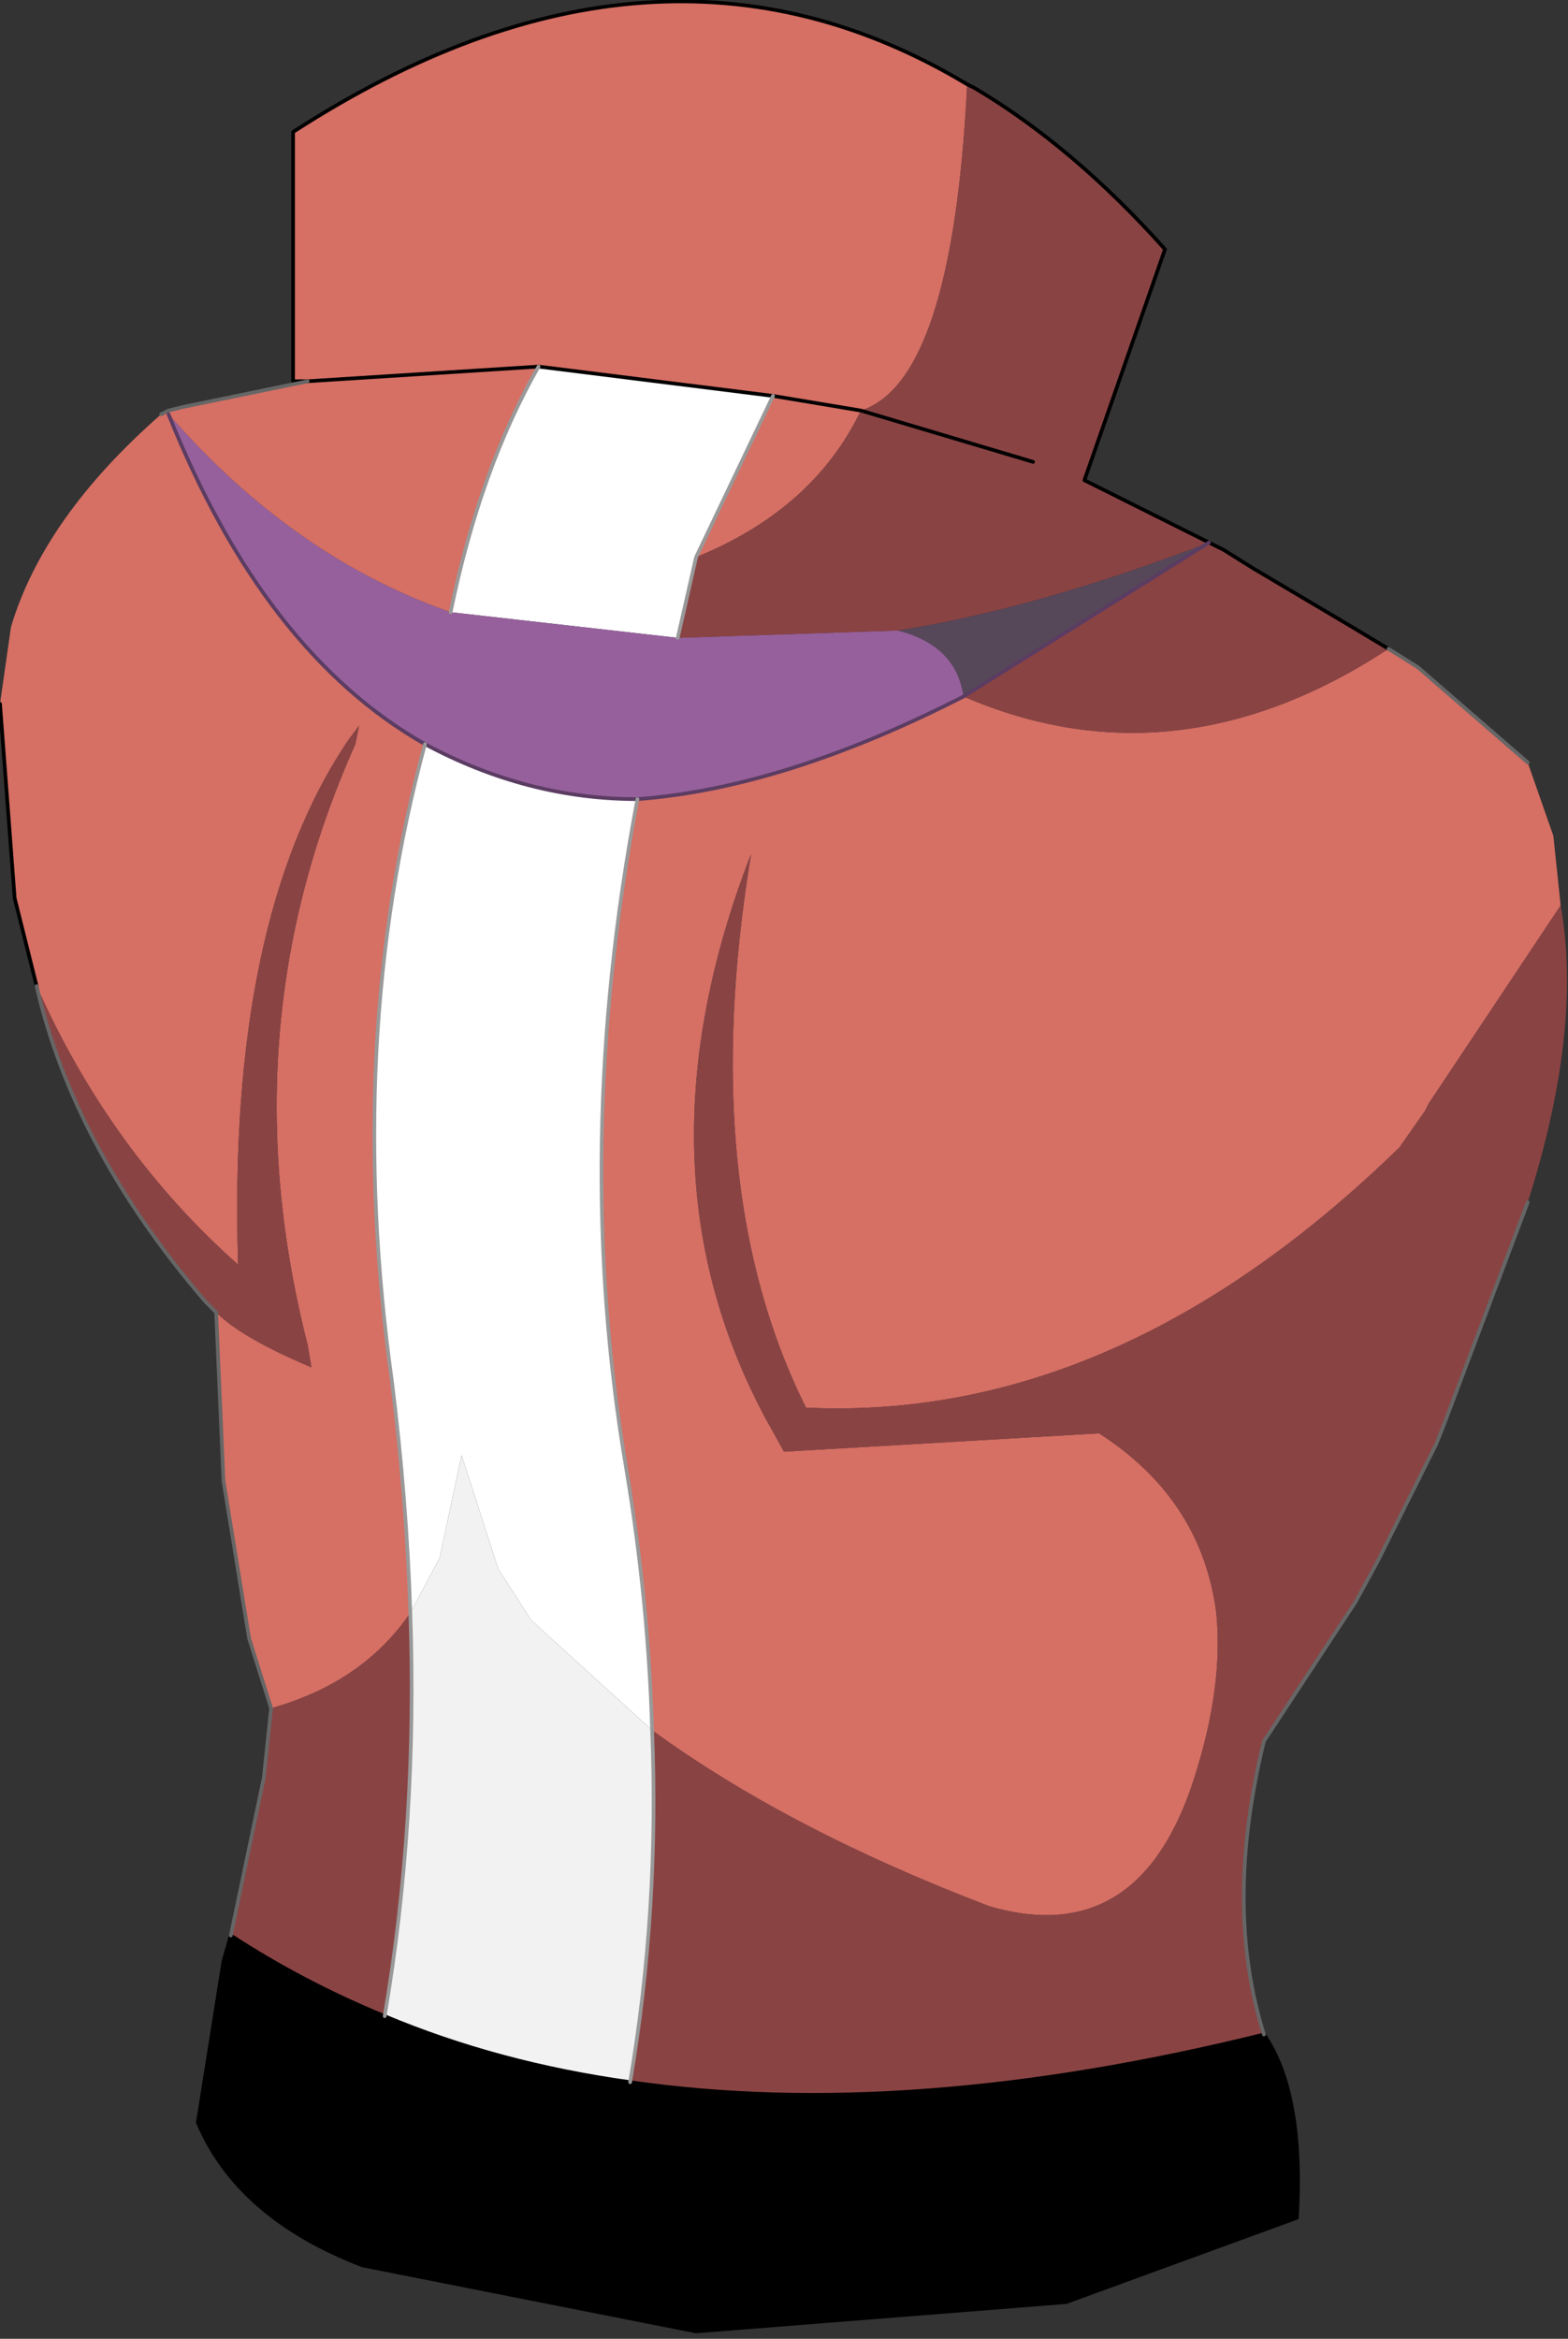 <?xml version="1.0" encoding="UTF-8" standalone="no"?>
<svg xmlns:xlink="http://www.w3.org/1999/xlink" height="31.9px" width="21.4px" xmlns="http://www.w3.org/2000/svg">
  <rect width="100%" height="100%" fill="#333333" stroke="none"/>
  <g transform="matrix(1.0, 0.0, 0.0, 1.0, 10.6, 15.9)">
    <path d="M6.65 11.85 Q7.2 12.65 7.1 14.35 L3.95 15.5 -1.1 15.9 -5.65 15.0 Q-7.35 14.35 -7.9 13.05 L-7.55 10.85 -7.45 10.5 Q-6.45 11.15 -5.35 11.6 -3.8 12.25 -2.0 12.5 1.8 13.05 6.65 11.85" fill="#000000" fill-rule="evenodd" stroke="none"/>
    <path d="M-1.35 -7.2 L-4.45 -7.55 Q-4.05 -9.5 -3.25 -10.9 L-0.05 -10.5 -1.1 -8.3 -1.35 -7.2 M-4.8 -5.75 Q-3.4 -5.0 -1.9 -5.0 -2.8 -0.25 -2.05 4.15 -1.75 5.95 -1.7 7.7 L-3.35 6.2 -3.8 5.5 -4.3 3.95 -4.6 5.35 -5.0 6.1 Q-5.05 4.55 -5.25 2.95 -5.9 -1.7 -4.8 -5.75" fill="#ffffff" fill-rule="evenodd" stroke="none"/>
    <path d="M-5.0 6.1 L-4.6 5.35 -4.3 3.95 -3.8 5.5 -3.35 6.2 -1.7 7.7 Q-1.6 10.15 -2.0 12.5 -3.8 12.25 -5.35 11.6 -4.9 8.95 -5.0 6.1" fill="#f2f2f2" fill-rule="evenodd" stroke="none"/>
    <path d="M2.55 -6.4 Q2.45 -7.1 1.65 -7.3 3.55 -7.6 5.9 -8.5 L2.55 -6.4" fill="#564759" fill-rule="evenodd" stroke="none"/>
    <path d="M1.65 -7.3 Q2.45 -7.1 2.55 -6.4 0.1 -5.15 -1.9 -5.0 -3.4 -5.0 -4.8 -5.75 -7.0 -7.0 -8.3 -10.25 -6.6 -8.3 -4.45 -7.55 L-1.35 -7.2 1.65 -7.3" fill="#96609c" fill-rule="evenodd" stroke="none"/>
    <path d="M8.35 -7.05 L8.75 -6.8 10.25 -5.5 10.6 -4.5 10.7 -3.55 8.9 -0.85 8.85 -0.75 8.5 -0.25 Q4.65 3.5 0.4 3.3 -1.1 0.3 -0.35 -4.25 -2.0 0.0 -0.15 3.45 L0.1 3.9 4.4 3.65 Q5.8 4.55 6.0 6.1 6.1 7.1 5.7 8.35 4.95 10.7 2.9 10.1 0.15 9.05 -1.7 7.7 -1.75 5.95 -2.05 4.15 -2.8 -0.25 -1.9 -5.0 0.1 -5.15 2.55 -6.4 5.45 -5.15 8.35 -7.05 M-6.9 7.4 L-7.2 6.45 -7.55 4.3 -7.65 2.0 Q-7.3 2.35 -6.35 2.75 L-6.4 2.45 Q-7.5 -1.85 -5.75 -5.75 L-5.7 -6.0 -5.85 -5.8 Q-7.5 -3.35 -7.35 1.35 -9.1 -0.2 -10.1 -2.45 L-10.4 -3.65 -10.6 -6.3 -10.45 -7.35 Q-10.0 -8.85 -8.4 -10.25 L-8.3 -10.3 -8.1 -10.35 -6.4 -10.7 -6.6 -10.7 -6.6 -14.1 Q-1.65 -17.3 2.6 -14.75 2.4 -10.7 1.15 -10.3 L-0.05 -10.5 -3.25 -10.9 Q-4.05 -9.5 -4.45 -7.55 -6.6 -8.3 -8.3 -10.25 -7.0 -7.0 -4.8 -5.75 -5.9 -1.7 -5.25 2.95 -5.05 4.55 -5.0 6.1 -5.65 7.05 -6.9 7.4 M-1.1 -8.3 L-0.05 -10.5 1.15 -10.3 Q0.5 -8.95 -1.1 -8.3 M-3.25 -10.9 L-6.4 -10.7 -3.25 -10.9" fill="#d66f64" fill-rule="evenodd" stroke="none"/>
    <path d="M2.6 -14.75 L2.7 -14.7 Q4.05 -13.9 5.3 -12.5 L4.2 -9.35 5.9 -8.5 6.1 -8.4 6.5 -8.15 7.85 -7.35 8.35 -7.05 Q5.45 -5.15 2.55 -6.4 L5.9 -8.5 Q3.55 -7.6 1.65 -7.3 L-1.35 -7.2 -1.1 -8.3 Q0.5 -8.95 1.15 -10.3 2.4 -10.7 2.6 -14.75 M10.7 -3.55 Q11.0 -1.85 10.25 0.5 L9.1 3.55 9.0 3.8 8.2 5.4 7.9 5.95 6.65 7.85 Q6.1 10.1 6.65 11.85 1.8 13.05 -2.0 12.5 -1.6 10.15 -1.7 7.7 0.15 9.05 2.9 10.1 4.95 10.7 5.7 8.35 6.1 7.1 6.0 6.1 5.8 4.55 4.4 3.65 L0.1 3.9 -0.15 3.45 Q-2.0 0.0 -0.35 -4.25 -1.1 0.3 0.4 3.3 4.65 3.5 8.5 -0.25 L8.85 -0.75 8.9 -0.85 10.7 -3.55 M-7.45 10.5 L-7.0 8.35 -6.9 7.4 Q-5.65 7.05 -5.0 6.1 -4.9 8.95 -5.35 11.6 -6.45 11.15 -7.45 10.5 M-7.65 2.0 L-7.8 1.85 Q-9.6 -0.25 -10.1 -2.45 -9.1 -0.2 -7.35 1.35 -7.5 -3.35 -5.85 -5.8 L-5.7 -6.0 -5.75 -5.75 Q-7.5 -1.85 -6.4 2.45 L-6.35 2.75 Q-7.3 2.35 -7.65 2.0 M3.5 -9.6 L1.15 -10.3 3.5 -9.6" fill="#8a4343" fill-rule="evenodd" stroke="none"/>
    <path d="M2.6 -14.75 L2.7 -14.7 Q4.05 -13.9 5.3 -12.5 L4.2 -9.35 5.9 -8.5 6.1 -8.4 6.5 -8.15 7.85 -7.35 8.35 -7.05 M6.65 11.85 Q7.2 12.65 7.1 14.35 L3.95 15.5 -1.1 15.9 -5.65 15.0 Q-7.35 14.35 -7.9 13.05 L-7.55 10.85 -7.45 10.5 Q-6.45 11.15 -5.35 11.6 -3.8 12.25 -2.0 12.5 1.8 13.05 6.65 11.85 M-10.1 -2.45 L-10.4 -3.65 -10.6 -6.3 M-6.4 -10.7 L-6.6 -10.7 -6.6 -14.1 Q-1.65 -17.3 2.6 -14.75 M1.15 -10.3 L3.5 -9.6 M-0.05 -10.5 L-3.25 -10.9 -6.4 -10.7 M1.15 -10.3 L-0.05 -10.5" fill="none" stroke="#000000" stroke-linecap="round" stroke-linejoin="round" stroke-width="0.05"/>
    <path d="M8.35 -7.05 L8.75 -6.8 10.25 -5.5 M10.25 0.5 L9.1 3.55 9.0 3.8 8.2 5.4 7.9 5.95 6.65 7.85 Q6.1 10.1 6.65 11.85 M-7.45 10.5 L-7.0 8.35 -6.9 7.4 -7.2 6.45 -7.55 4.3 -7.65 2.0 -7.8 1.85 Q-9.6 -0.25 -10.1 -2.45 M-8.4 -10.25 L-8.3 -10.3 -8.1 -10.35 -6.4 -10.7" fill="none" stroke="#666666" stroke-linecap="round" stroke-linejoin="round" stroke-width="0.05"/>
    <path d="M-8.3 -10.25 Q-7.0 -7.0 -4.8 -5.75 -3.4 -5.0 -1.9 -5.0 0.1 -5.15 2.55 -6.4 L5.9 -8.5" fill="none" stroke="#5b3c62" stroke-linecap="round" stroke-linejoin="round" stroke-width="0.05"/>
    <path d="M-1.1 -8.3 L-0.05 -10.5 M-3.25 -10.9 Q-4.05 -9.5 -4.45 -7.55 M-1.1 -8.3 L-1.35 -7.2 M-5.0 6.1 Q-4.9 8.95 -5.35 11.6 M-2.0 12.5 Q-1.6 10.15 -1.7 7.7 -1.75 5.95 -2.05 4.15 -2.8 -0.25 -1.9 -5.0 M-4.8 -5.75 Q-5.9 -1.7 -5.25 2.95 -5.05 4.55 -5.0 6.1" fill="none" stroke="#999999" stroke-linecap="round" stroke-linejoin="round" stroke-width="0.05"/>
  </g>
</svg>
